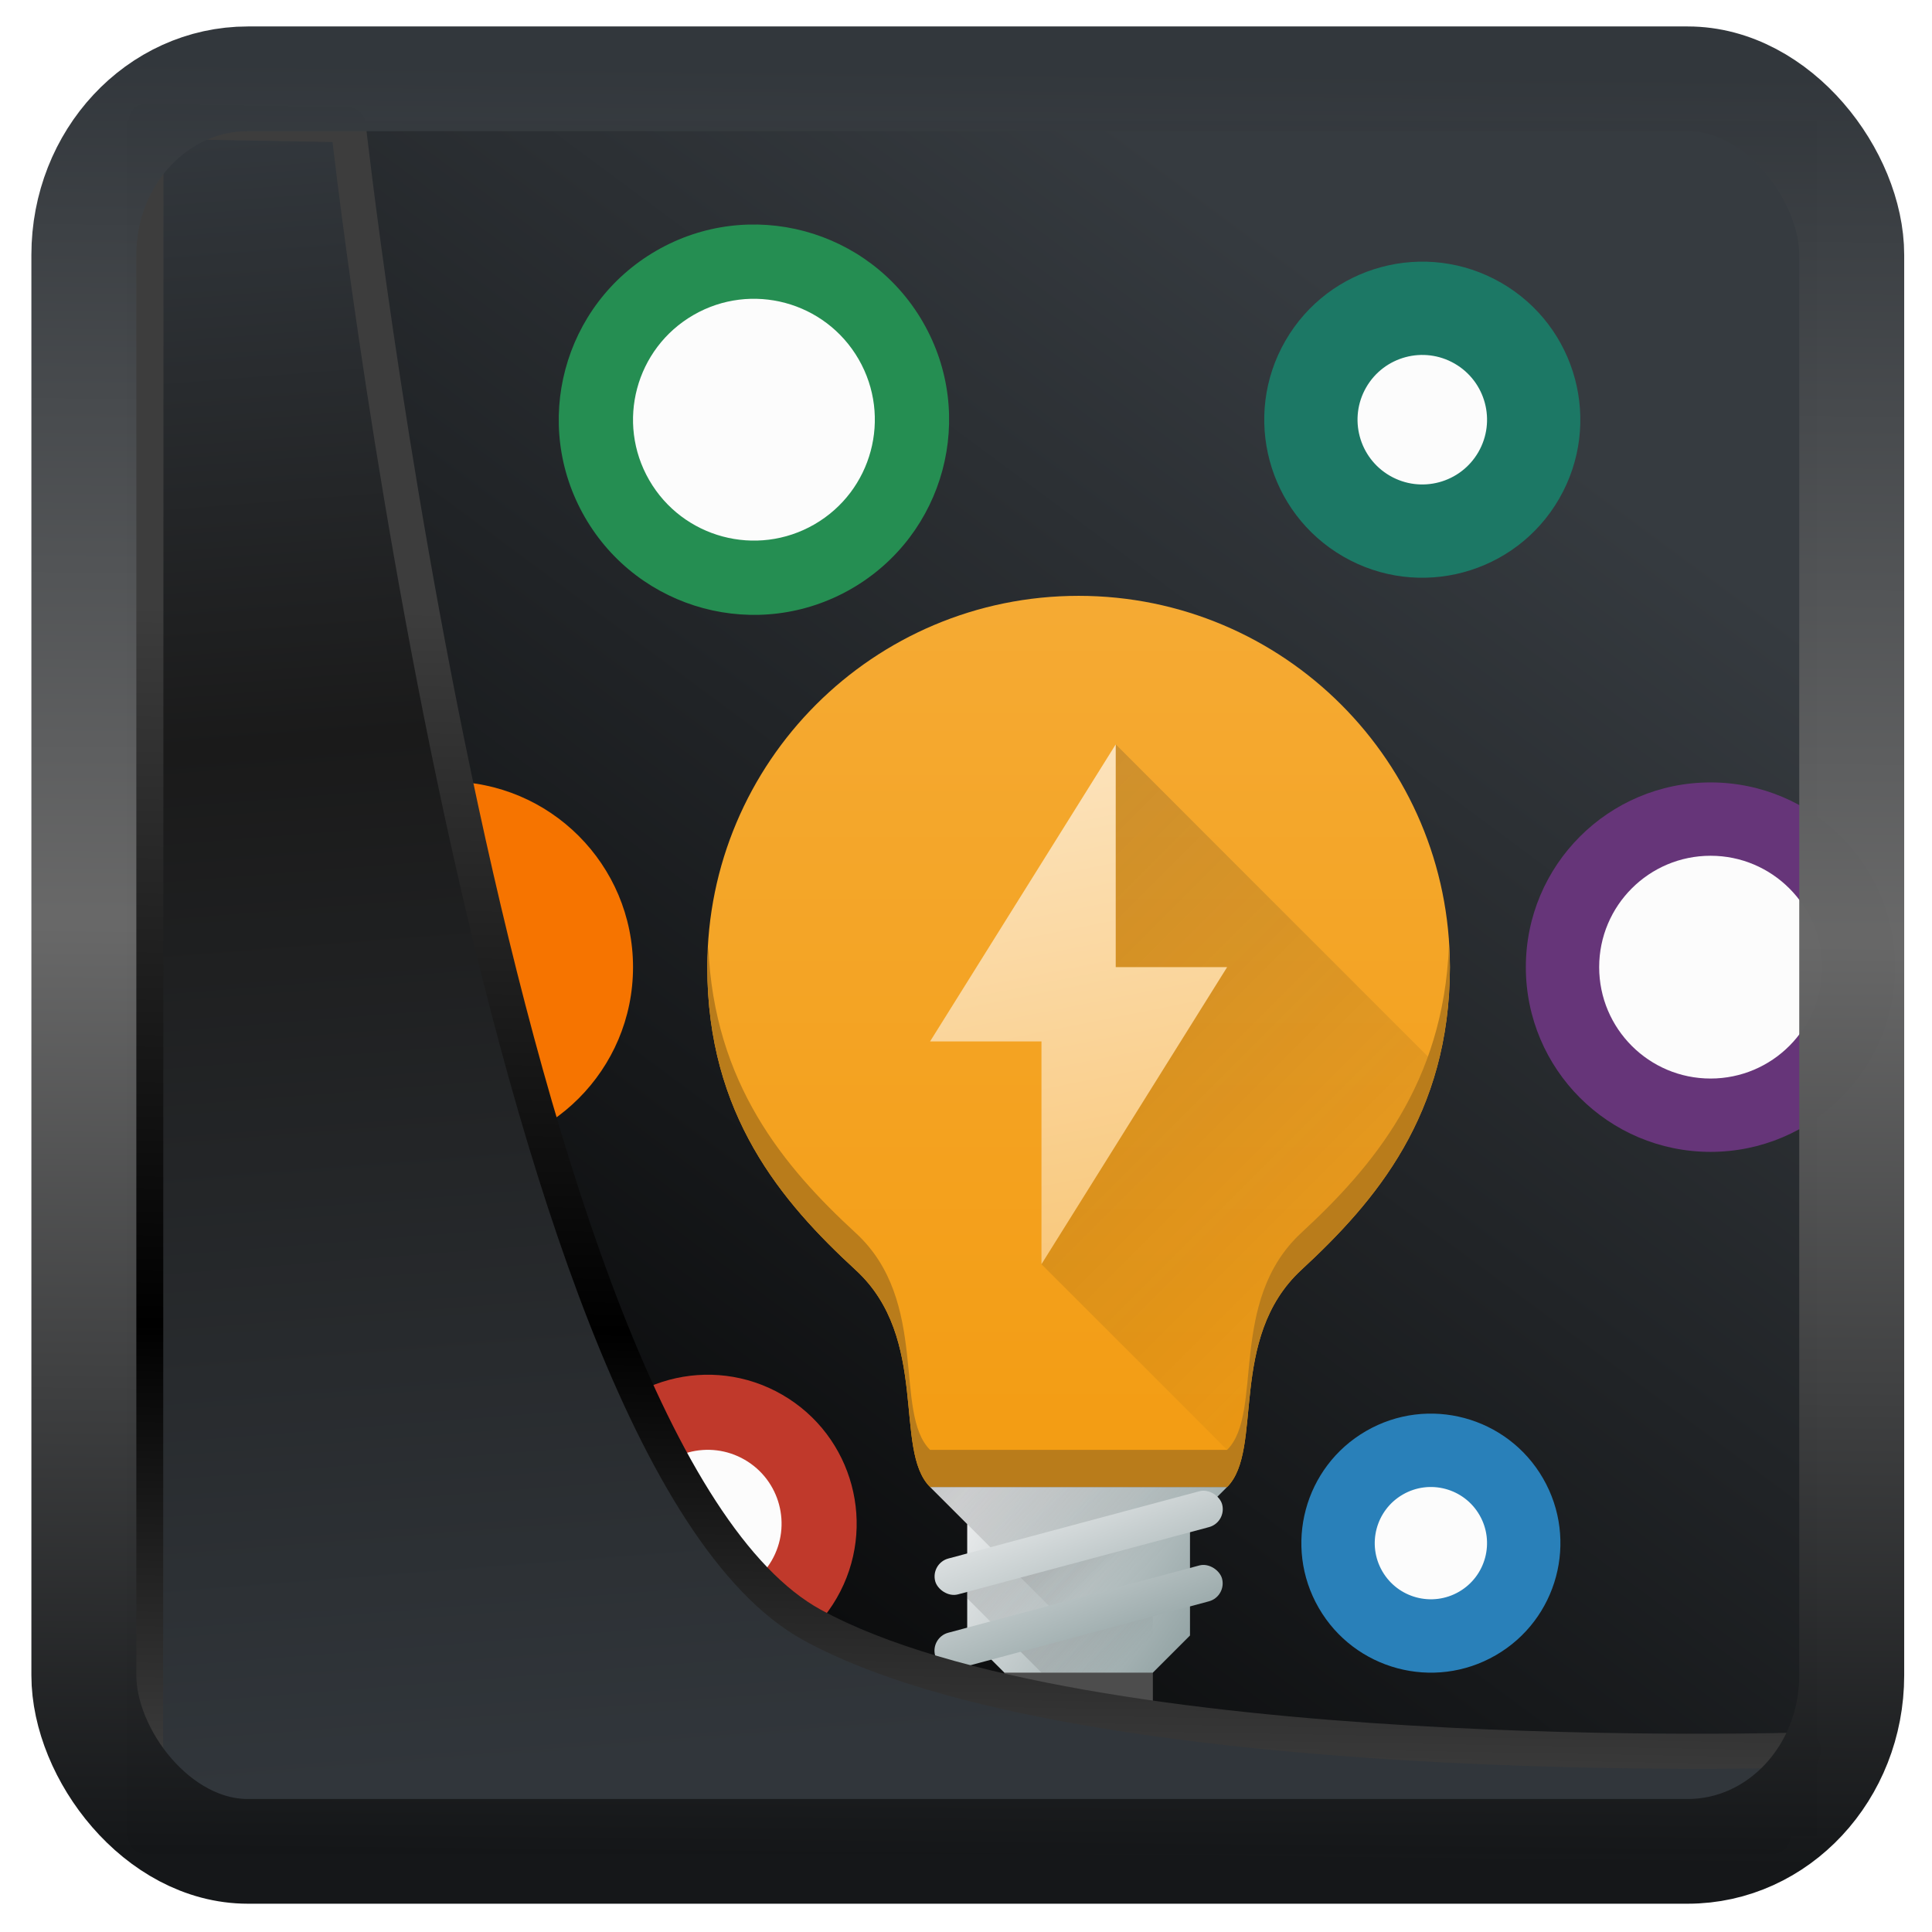 <?xml version="1.0" encoding="UTF-8" standalone="no"?>
<!-- Created with Inkscape (http://www.inkscape.org/) -->

<svg
   width="32"
   height="32"
   version="1.1"
   viewBox="0 0 32 32"
   id="svg22"
   xmlns:xlink="http://www.w3.org/1999/xlink"
   xmlns="http://www.w3.org/2000/svg"
   xmlns:svg="http://www.w3.org/2000/svg">
  <defs
     id="defs12">
    <linearGradient
       id="linearGradient917">
      <stop
         style="stop-color:#000000;stop-opacity:0.996"
         offset="0"
         id="stop913" />
      <stop
         style="stop-color:#353a3f;stop-opacity:0.996"
         offset="1"
         id="stop915" />
    </linearGradient>
    <linearGradient
       xlink:href="#linearGradient3487"
       id="linearGradient3403"
       gradientUnits="userSpaceOnUse"
       x1="6.949"
       y1="4.555"
       x2="11.215"
       y2="59.052" />
    <linearGradient
       id="linearGradient3487">
      <stop
         style="stop-color:#32373c;stop-opacity:1"
         offset="0"
         id="stop3481" />
      <stop
         id="stop3483"
         offset="0.368"
         style="stop-color:#1a1a1a;stop-opacity:1" />
      <stop
         style="stop-color:#31363b;stop-opacity:1"
         offset="1"
         id="stop3485" />
    </linearGradient>
    <linearGradient
       xlink:href="#linearGradient20604"
       id="linearGradient20558"
       gradientUnits="userSpaceOnUse"
       x1="25.802"
       y1="20.374"
       x2="25.111"
       y2="58.913" />
    <linearGradient
       id="linearGradient20604">
      <stop
         id="stop20598"
         offset="0"
         style="stop-color:#3d3d3d;stop-opacity:1" />
      <stop
         style="stop-color:#000000;stop-opacity:1"
         offset="0.618"
         id="stop20600" />
      <stop
         id="stop20602"
         offset="1"
         style="stop-color:#3d3d3d;stop-opacity:1" />
    </linearGradient>
    <filter
       style="color-interpolation-filters:sRGB"
       id="filter20720"
       x="-0.017"
       y="-0.016"
       width="1.034"
       height="1.033">
      <feGaussianBlur
         stdDeviation="0.147"
         id="feGaussianBlur20722" />
    </filter>
    <linearGradient
       gradientTransform="translate(0.361,-0.13)"
       xlink:href="#linearGradient4555"
       id="linearGradient4557"
       x1="43.5"
       y1="64.012"
       x2="44.142"
       y2="0.306"
       gradientUnits="userSpaceOnUse" />
    <linearGradient
       id="linearGradient4555">
      <stop
         style="stop-color:#141618;stop-opacity:1"
         offset="0"
         id="stop4551" />
      <stop
         id="stop4559"
         offset="0.518"
         style="stop-color:#686868;stop-opacity:1" />
      <stop
         style="stop-color:#31363b;stop-opacity:1"
         offset="1"
         id="stop4553" />
    </linearGradient>
    <filter
       style="color-interpolation-filters:sRGB"
       id="filter4601"
       x="-0.03"
       width="1.06"
       y="-0.03"
       height="1.06">
      <feGaussianBlur
         stdDeviation="0.015"
         id="feGaussianBlur4603" />
    </filter>
    <linearGradient
       xlink:href="#linearGradient917"
       id="linearGradient919"
       x1="7.401"
       y1="41.743"
       x2="33.063"
       y2="7.107"
       gradientUnits="userSpaceOnUse"
       gradientTransform="scale(0.665)" />
    <linearGradient
       id="b"
       y1="38"
       y2="13"
       x2="0"
       gradientUnits="userSpaceOnUse">
      <stop
         stop-color="#f39c12"
         id="stop53006" />
      <stop
         offset="1"
         stop-color="#f5ab35"
         id="stop53008" />
    </linearGradient>
    <linearGradient
       y2="38"
       x2="21"
       y1="42"
       x1="27"
       gradientUnits="userSpaceOnUse"
       id="linearGradient53159"
       xlink:href="#a" />
    <linearGradient
       id="a"
       y1="42"
       x1="27"
       y2="38"
       x2="21"
       gradientUnits="userSpaceOnUse">
      <stop
         stop-color="#95a5a6"
         id="stop53001" />
      <stop
         offset="1"
         stop-color="#eff0f1"
         id="stop53003" />
    </linearGradient>
    <linearGradient
       xlink:href="#e"
       id="h"
       y1="40"
       x1="21"
       y2="42"
       x2="23"
       gradientUnits="userSpaceOnUse"
       gradientTransform="translate(1,2)" />
    <linearGradient
       id="e"
       y1="17.998"
       y2="32.998"
       x1="23"
       gradientUnits="userSpaceOnUse"
       x2="38">
      <stop
         stop-color="#292c2f"
         id="stop53017" />
      <stop
         offset="1"
         stop-opacity="0"
         id="stop53019" />
    </linearGradient>
    <linearGradient
       xlink:href="#e"
       id="g"
       y1="40"
       x1="20"
       y2="44"
       x2="24"
       gradientUnits="userSpaceOnUse"
       gradientTransform="translate(0,-2)" />
    <linearGradient
       xlink:href="#e"
       id="f"
       y1="40"
       x1="21"
       y2="42"
       x2="23"
       gradientUnits="userSpaceOnUse" />
    <linearGradient
       xlink:href="#a"
       id="c"
       y1="47.746"
       x1="12.05"
       y2="42.4"
       x2="11.415"
       gradientUnits="userSpaceOnUse" />
    <linearGradient
       y2="32.998"
       x2="38"
       y1="17.998"
       x1="23"
       gradientUnits="userSpaceOnUse"
       id="linearGradient53165"
       xlink:href="#e" />
    <linearGradient
       id="d"
       y1="37"
       y2="17"
       x1="28"
       gradientUnits="userSpaceOnUse"
       x2="24"
       gradientTransform="translate(0,1)">
      <stop
         stop-color="#f7bb5d"
         id="stop53012" />
      <stop
         offset="1"
         stop-color="#fce3bc"
         id="stop53014" />
    </linearGradient>
    <linearGradient
       xlink:href="#a"
       id="linearGradient49495"
       gradientUnits="userSpaceOnUse"
       x1="12.05"
       y1="47.746"
       x2="11.415"
       y2="42.4" />
    <linearGradient
       xlink:href="#a"
       id="linearGradient49497"
       gradientUnits="userSpaceOnUse"
       x1="12.05"
       y1="47.746"
       x2="11.415"
       y2="42.4" />
  </defs>
  <rect
     style="display:inline;fill:url(#linearGradient919);fill-opacity:1;fill-rule:evenodd;stroke:none;stroke-width:0.617;stroke-linejoin:round;stroke-miterlimit:7.8"
     id="rect1192"
     width="27.986"
     height="28.404"
     x="2.103"
     y="2.007"
     ry="0" />
  <g
     transform="matrix(0.615,0,0,0.615,3.105,1.259)"
     id="g53157">
    <g
       style="stroke-width:6.2;stroke-linejoin:bevel"
       id="g53053">
      <g
         style="stroke-linecap:round"
         id="g53047">
        <rect
           style="fill:#4d4d4d"
           width="4"
           x="22"
           y="41"
           height="3"
           id="rect53027" />
        <g
           transform="rotate(-30)"
           id="g53033">
          <circle
             style="fill:#258e52"
             cx="8.584"
             cy="15.644"
             r="5.256"
             id="circle53029" />
          <circle
             style="fill:#2980b9"
             cx="9.245"
             cy="50.963"
             r="3.488"
             id="circle53031" />
        </g>
        <g
           transform="rotate(30)"
           id="g53039">
          <circle
             style="fill:#1c7865"
             cx="33.429"
             cy="-8.612"
             r="4.256"
             id="circle53035" />
          <circle
             style="fill:#c0392b"
             cx="31.629"
             cy="26.758"
             r="4.01"
             id="circle53037" />
        </g>
        <g
           transform="rotate(90)"
           id="g53045">
          <circle
             style="fill:#663579"
             cx="24"
             cy="-41.02"
             r="4.975"
             id="circle53041" />
          <circle
             style="fill:#f67400"
             cx="24"
             cy="-7"
             r="5"
             id="circle53043" />
        </g>
      </g>
      <path
         style="fill:url(#b)"
         d="m 24,14 c -5.523,0 -10,4.477 -10,10 0.002,3.974 2,6.32 4,8.16 C 20,34 19,37 20,38 h 8 c 1,-1 0,-4 2,-5.848 C 32,30.304 33.995,27.971 34,24 34,18.477 29.523,14 24,14"
         id="path53049" />
      <path
         style="fill:url(#linearGradient53159)"
         d="m 20,38 h 8 l -1,1 v 3 l -1,1 h -4 l -1,-1 v -3 z"
         id="path53051" />
    </g>
    <g
       style="fill-rule:evenodd"
       id="g53061">
      <path
         style="opacity:0.2;fill:url(#h)"
         d="m 22,42 1,1 h 3 v -2 z"
         id="path53055" />
      <path
         style="opacity:0.2;fill:url(#g)"
         d="m 25,43 2,-1 v -3 l 1,-1 h -8 z"
         id="path53057" />
      <path
         style="opacity:0.2;fill:url(#f)"
         d="m 21,41 1,1 5,-1 v -2 l -6,1 z"
         id="path53059" />
    </g>
    <g
       style="fill:url(#c);stroke-width:6.2;stroke-linecap:round;stroke-linejoin:bevel"
       id="g53067">
      <rect
         style="fill:url(#linearGradient49495)"
         width="8"
         x="8.44"
         y="45.8"
         rx="0.5"
         height="1"
         transform="rotate(-15)"
         id="rect53063" />
      <rect
         style="fill:url(#linearGradient49497)"
         width="8"
         x="8.96"
         y="43.87"
         rx="0.5"
         height="1"
         transform="rotate(-15)"
         id="rect53065" />
    </g>
    <g
       style="fill-rule:evenodd"
       id="g53073">
      <path
         style="opacity:0.2;fill:url(#linearGradient53165)"
         d="m 25,18 -2,14 5.342,5.342 C 28.74,36.028 28.33,33.696 30,32.153 c 1.506,-1.391 3.01,-3.059 3.66,-5.492 z"
         id="path53069" />
      <path
         style="fill:url(#d)"
         d="m 25,18 -5,8 h 3 v 6 l 5,-8 h -3 z"
         id="path53071" />
    </g>
    <g
       style="stroke-width:6.2;stroke-linejoin:bevel"
       id="g53097">
      <path
         style="fill:#b97c1b"
         d="m 33.973,23.434 c -0.149,3.7 -2.049,5.942 -3.973,7.719 -2,1.848 -1,4.848 -2,5.848 h -8 c -1,-1 0,-4 -2,-5.84 -1.922,-1.768 -3.825,-4.02 -3.973,-7.721 -0.01,0.187 -0.027,0.371 -0.027,0.561 0.002,3.974 2,6.32 4,8.16 2,1.84 1,4.84 2,5.84 h 8 c 1,-1 0,-4 2,-5.848 2,-1.848 3.995,-4.181 4,-8.152 0,-0.191 -0.017,-0.378 -0.027,-0.566"
         id="path53075" />
      <g
         style="fill:#fcfcfc;stroke-linecap:round"
         id="g53095">
        <g
           transform="rotate(-30)"
           id="g53081">
          <circle
             cx="8.584"
             cy="15.644"
             r="3.256"
             id="circle53077" />
          <circle
             cx="9.245"
             cy="50.963"
             r="1.512"
             id="circle53079" />
        </g>
        <g
           transform="rotate(30)"
           id="g53087">
          <circle
             cx="33.429"
             cy="-8.612"
             r="1.744"
             id="circle53083" />
          <circle
             cx="31.629"
             cy="26.758"
             r="1.988"
             id="circle53085" />
        </g>
        <g
           transform="rotate(90)"
           id="g53093">
          <circle
             cx="24"
             cy="-41.02"
             r="3"
             id="circle53089" />
          <circle
             cx="24"
             cy="-7"
             r="1"
             id="circle53091" />
        </g>
      </g>
    </g>
  </g>
  <path
     style="display:inline;mix-blend-mode:normal;fill:url(#linearGradient3403);fill-opacity:1;stroke:url(#linearGradient20558);stroke-width:1.162;stroke-linecap:butt;stroke-linejoin:round;stroke-miterlimit:4;stroke-dasharray:none;stroke-opacity:1;filter:url(#filter20720)"
     d="M 4.704,3.981 4.691,60.802 H 58.595 l 1.022,-2.866 c 0,0 -23.875,0.766 -32.844,-4.14 C 16.258,48.042 11.401,4.098 11.401,4.098 Z"
     id="path1686"
     transform="matrix(0.5,0,0,0.5,0.066,0.017)" />
  <rect
     style="display:inline;fill:none;fill-opacity:1;stroke:url(#linearGradient4557);stroke-width:3.714;stroke-linejoin:round;stroke-miterlimit:7.8;stroke-dasharray:none;stroke-opacity:0.995;filter:url(#filter4601)"
     id="rect4539"
     width="62.567"
     height="62.867"
     x="1.032"
     y="0.596"
     ry="6.245"
     rx="5.803"
     transform="matrix(0.468,0,0,0.467,0.906,1.027)" />
</svg>
